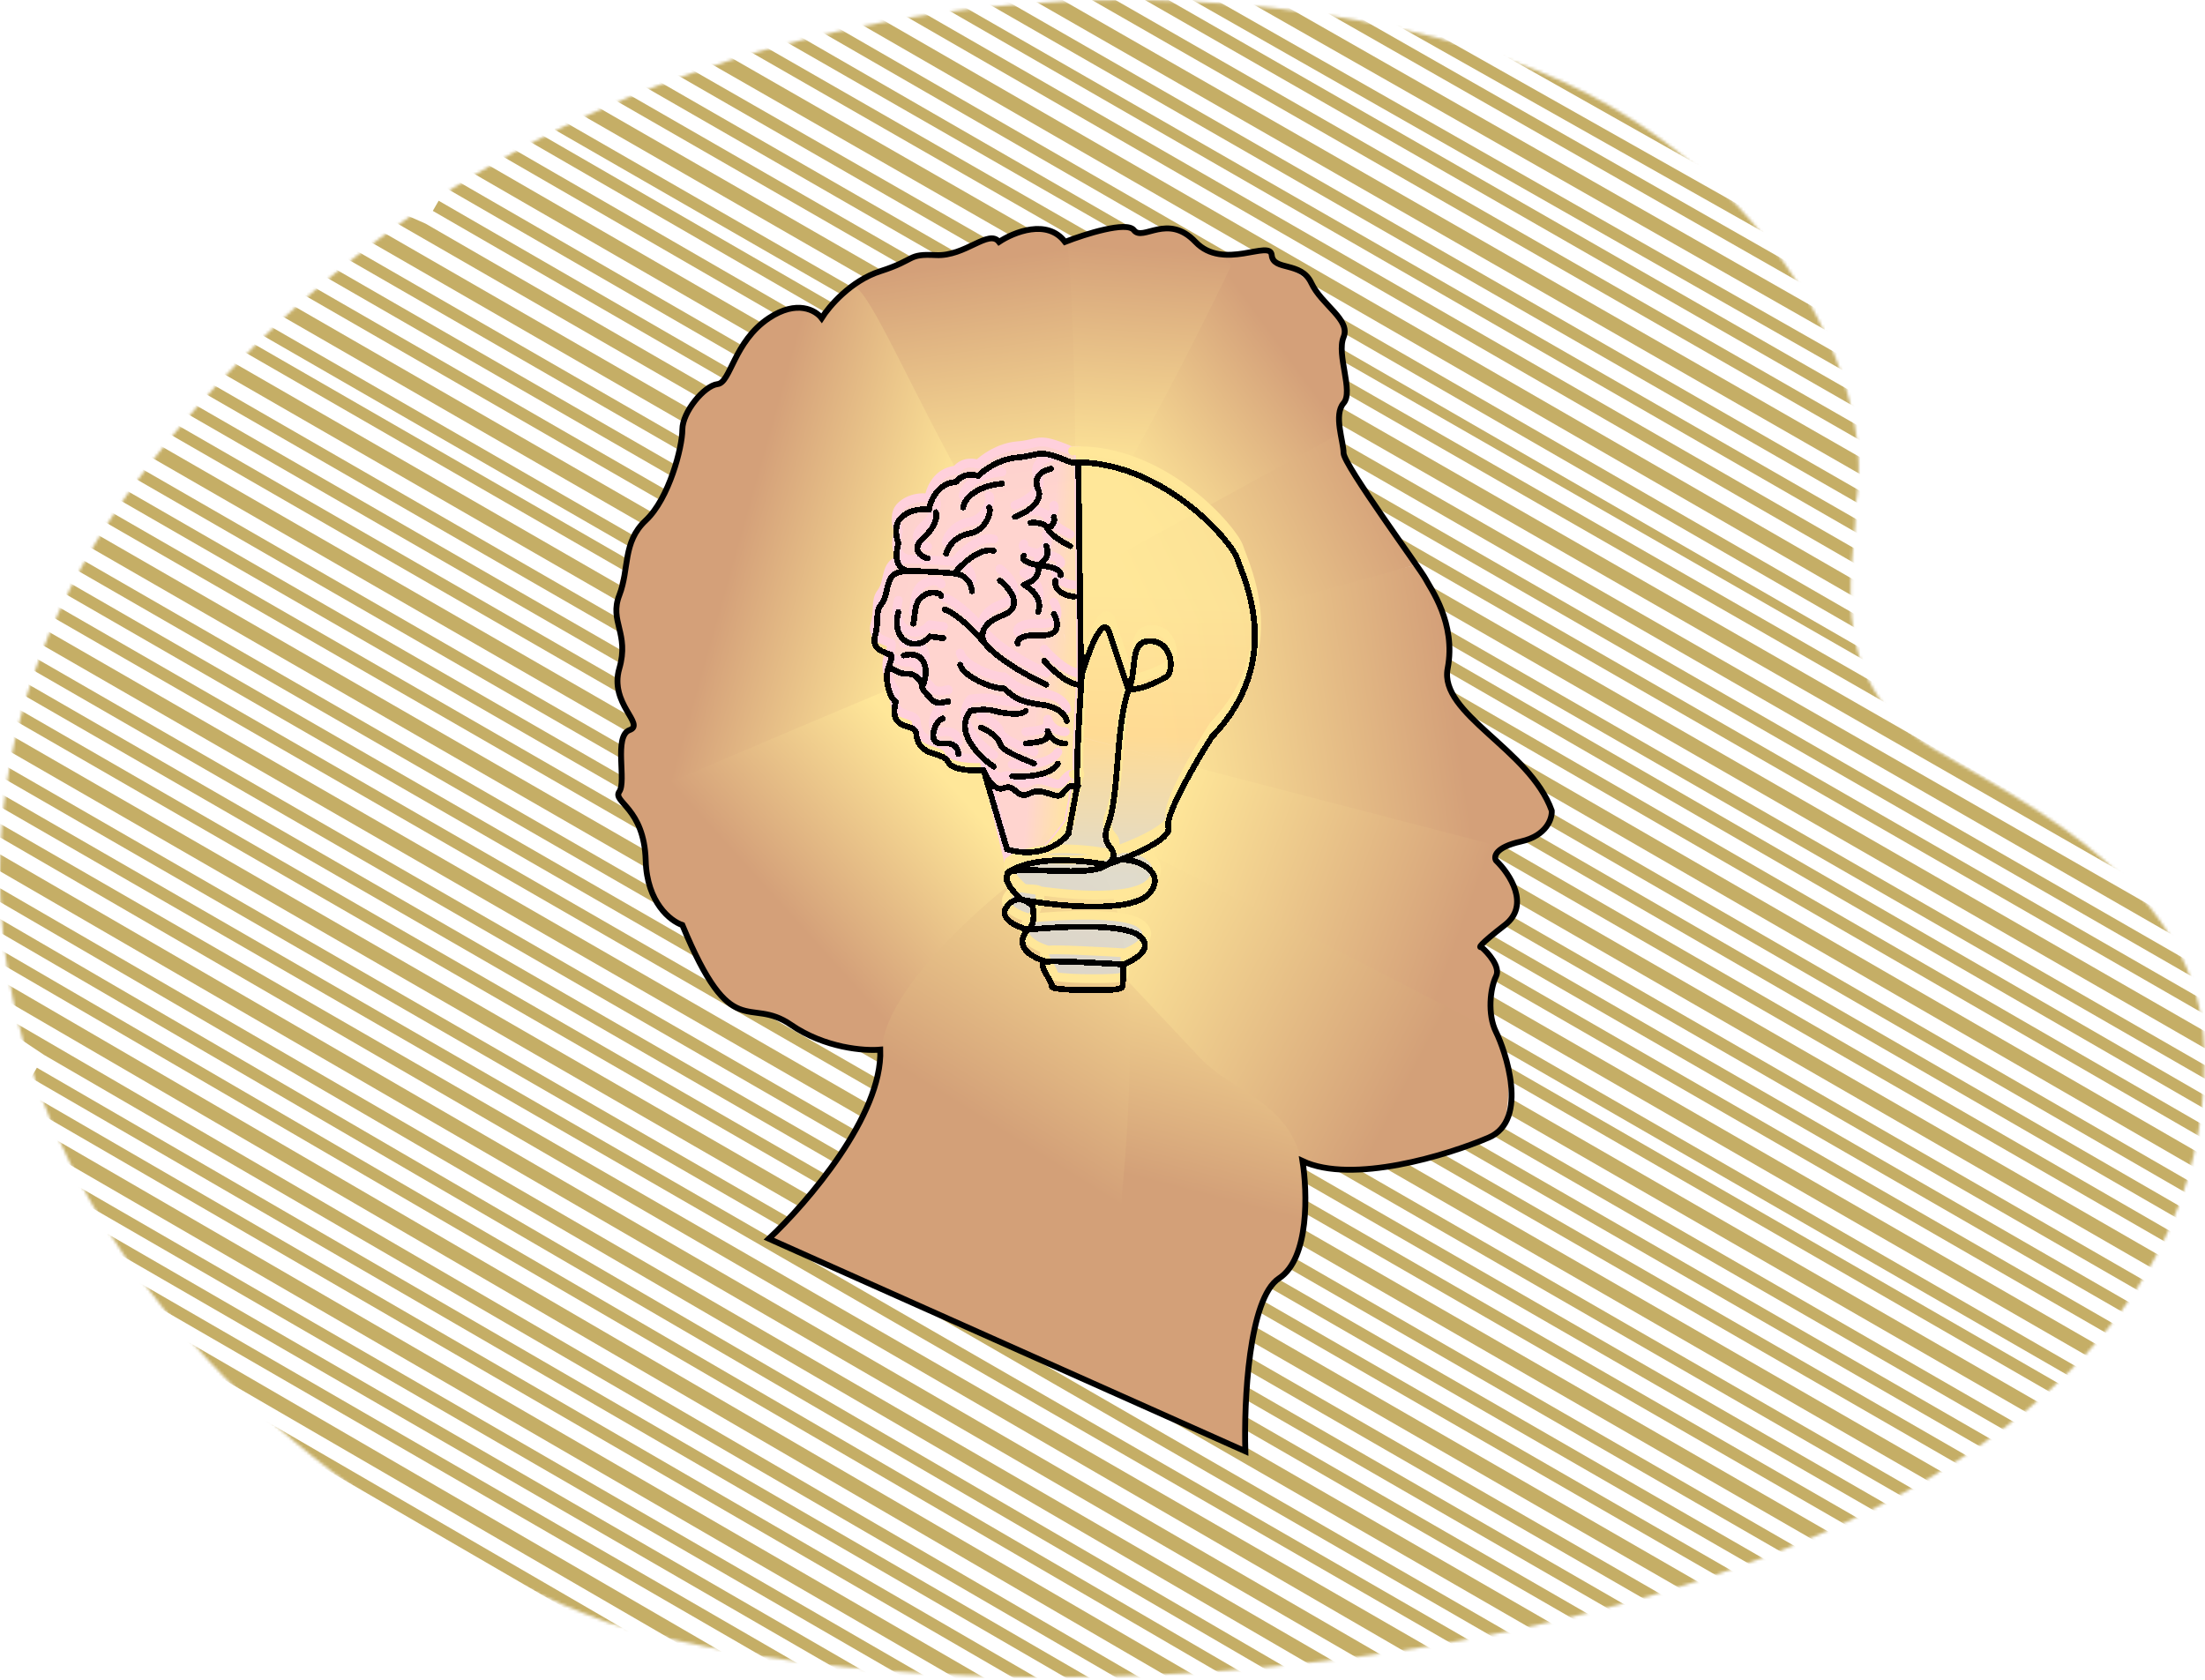 <svg width="752" height="573" viewBox="0 0 752 573" fill="none" xmlns="http://www.w3.org/2000/svg">
<mask id="mask0_63_409" style="mask-type:alpha" maskUnits="userSpaceOnUse" x="0" y="0" width="752" height="573">
<path d="M542.249 32.416C614.649 70.816 639.916 137.583 632.749 172.417C634.249 187.25 618.75 231.325 660.249 255.916C692.649 275.116 750.648 302.916 751.749 358.416C755.749 560.016 370.513 602.571 207.25 553.416C36.511 489.571 -68.788 311.072 52.011 157.072C203.012 -35.428 451.749 -15.584 542.249 32.416Z" fill="#C5AE66"/>
</mask>
<g mask="url(#mask0_63_409)">
<path d="M719.513 486.54L72.304 113.697L74.301 110.231L721.51 483.074L719.513 486.54Z" fill="#C5AE66"/>
<path d="M668.598 84.952L495.572 -11.604L497.569 -15.07L670.594 81.486L668.598 84.952Z" fill="#C5AE66"/>
<path d="M714.521 495.205L67.312 122.362L69.808 118.03L717.017 490.872L714.521 495.205Z" fill="#C5AE66"/>
<path d="M663.606 93.617L490.581 -2.939L493.077 -7.272L666.102 89.284L663.606 93.617Z" fill="#C5AE66"/>
<path d="M710.029 503.003L62.82 130.161L64.816 126.695L712.026 499.537L710.029 503.003Z" fill="#C5AE66"/>
<path d="M659.113 101.415L443.577 -20.269L445.573 -23.735L661.11 97.949L659.113 101.415Z" fill="#C5AE66"/>
<path d="M705.536 510.802L58.327 137.959L60.324 134.493L707.533 507.336L705.536 510.802Z" fill="#C5AE66"/>
<path d="M654.621 109.214L439.084 -12.471L441.081 -15.937L656.617 105.748L654.621 109.214Z" fill="#C5AE66"/>
<path d="M701.044 518.6L53.835 145.758L55.831 142.292L703.04 515.134L701.044 518.6Z" fill="#C5AE66"/>
<path d="M650.128 117.012L389.603 -31.534L391.6 -35L652.125 113.546L650.128 117.012Z" fill="#C5AE66"/>
<path d="M696.052 527.265L48.843 154.423L51.339 150.09L698.548 522.933L696.052 527.265Z" fill="#C5AE66"/>
<path d="M691.559 151.855L384.611 -22.869L387.107 -27.201L647.632 121.345L691.559 151.855Z" fill="#C5AE66"/>
<path d="M691.559 535.064L44.35 162.221L46.347 158.755L693.556 531.598L691.559 535.064Z" fill="#C5AE66"/>
<path d="M687.067 159.653L380.119 -15.07L382.115 -18.537L689.064 156.187L687.067 159.653Z" fill="#C5AE66"/>
<path d="M687.067 542.862L39.858 170.02L41.854 166.554L689.064 539.396L687.067 542.862Z" fill="#C5AE66"/>
<path d="M682.574 167.452L350.569 -22.869L352.566 -26.335L684.571 163.986L682.574 167.452Z" fill="#C5AE66"/>
<path d="M682.574 550.661L35.365 177.818L37.362 174.352L684.571 547.195L682.574 550.661Z" fill="#C5AE66"/>
<path d="M678.082 175.25L346.077 -15.07L348.073 -18.537L680.078 171.784L678.082 175.25Z" fill="#C5AE66"/>
<path d="M677.583 559.326L30.373 186.483L32.869 182.151L680.078 554.994L677.583 559.326Z" fill="#C5AE66"/>
<path d="M673.09 183.915L341.085 -6.405L343.581 -10.738L675.586 179.583L673.09 183.915Z" fill="#C5AE66"/>
<path d="M673.09 567.125L25.881 194.282L27.878 190.816L675.087 563.659L673.09 567.125Z" fill="#C5AE66"/>
<path d="M668.598 191.714L314.565 -11.604L316.562 -15.07L670.594 188.248L668.598 191.714Z" fill="#C5AE66"/>
<path d="M668.598 574.923L21.388 202.08L23.385 198.614L670.594 571.457L668.598 574.923Z" fill="#C5AE66"/>
<path d="M664.105 199.512L272.527 -25.81L312.069 -7.272L666.102 196.046L664.105 199.512Z" fill="#C5AE66"/>
<path d="M664.105 582.722L16.896 209.879L18.892 206.413L666.102 579.256L664.105 582.722Z" fill="#C5AE66"/>
<path d="M687.566 223.881L268.034 -18.011L270.031 -21.477L661.609 203.845L687.566 223.881Z" fill="#C5AE66"/>
<path d="M659.113 591.387L11.904 218.544L14.4 214.211L661.609 587.054L659.113 591.387Z" fill="#C5AE66"/>
<path d="M682.574 232.546L263.043 -9.346L265.539 -13.679L685.07 228.214L682.574 232.546Z" fill="#C5AE66"/>
<path d="M569.912 550.662L7.411 226.343L9.408 222.877L656.617 595.719L569.912 550.662Z" fill="#C5AE66"/>
<path d="M678.082 240.345L258.55 -1.548L260.547 -5.014L680.078 236.879L678.082 240.345Z" fill="#C5AE66"/>
<path d="M565.419 558.46L2.919 234.141L4.916 230.675L567.416 554.994L565.419 558.46Z" fill="#C5AE66"/>
<path d="M781.411 308.714L254.058 6.251L256.054 2.785L675.586 244.678L781.411 308.714Z" fill="#C5AE66"/>
<path d="M560.927 566.259L-1.574 241.94L0.423 238.474L562.923 562.793L560.927 566.259Z" fill="#C5AE66"/>
<path d="M776.918 316.512L249.565 14.049L251.562 10.583L778.915 313.046L776.918 316.512Z" fill="#C5AE66"/>
<path d="M555.935 574.924L-6.565 250.605L-4.069 246.272L558.431 570.591L555.935 574.924Z" fill="#C5AE66"/>
<path d="M771.926 325.177L212.069 4.345L247.069 18.382L774.422 320.845L771.926 325.177Z" fill="#C5AE66"/>
<path d="M551.442 582.722L-11.058 258.403L-9.061 254.937L553.439 579.256L551.442 582.722Z" fill="#C5AE66"/>
<path d="M797.384 351.365L207.577 12.143L209.573 8.677L769.43 329.51L797.384 351.365Z" fill="#C5AE66"/>
<path d="M546.95 590.521L-15.55 266.202L-13.554 262.736L548.946 587.055L546.95 590.521Z" fill="#C5AE66"/>
<path d="M792.891 359.164L203.084 19.942L205.081 16.476L794.888 355.698L792.891 359.164Z" fill="#C5AE66"/>
<path d="M499.067 574.916L-20.043 274L-18.046 270.534L544.454 594.853L499.067 574.916Z" fill="#C5AE66"/>
<path d="M788.399 366.962L198.591 27.74L200.588 24.274L790.396 363.496L788.399 366.962Z" fill="#C5AE66"/>
<path d="M494.076 583.581L-25.035 282.665L-22.539 278.333L496.572 579.248L494.076 583.581Z" fill="#C5AE66"/>
<path d="M783.407 375.627L193.6 36.405L196.096 32.073L785.903 371.295L783.407 375.627Z" fill="#C5AE66"/>
<path d="M459.068 574.923L-29.527 290.464L-27.531 286.998L491.58 587.913L459.068 574.923Z" fill="#C5AE66"/>
<path d="M778.915 383.426L189.107 44.204L191.104 40.738L780.911 379.96L778.915 383.426Z" fill="#C5AE66"/>
<path d="M454.576 582.722L-34.02 298.262L-32.023 294.796L456.572 579.256L454.576 582.722Z" fill="#C5AE66"/>
<path d="M774.422 391.224L166.072 39.871L168.069 36.405L776.419 387.758L774.422 391.224Z" fill="#C5AE66"/>
<path d="M450.083 590.52L-38.512 306.061L-36.516 302.595L452.08 587.054L450.083 590.52Z" fill="#C5AE66"/>
<path d="M769.93 399.023L161.58 47.67L163.577 44.204L771.926 395.557L769.93 399.023Z" fill="#C5AE66"/>
<path d="M445.091 599.185L-43.504 314.726L-41.008 310.393L447.587 594.853L445.091 599.185Z" fill="#C5AE66"/>
<path d="M764.938 407.688L156.588 56.335L159.084 52.002L767.434 403.356L764.938 407.688Z" fill="#C5AE66"/>
<path d="M440.599 606.984L15.069 359.845L-46 319.058L442.595 603.518L440.599 606.984Z" fill="#C5AE66"/>
<path d="M760.445 415.487L152.096 64.133L154.092 60.667L762.442 412.021L760.445 415.487Z" fill="#C5AE66"/>
<path d="M387.57 586.189L10.576 367.643L12.573 364.177L389.567 582.723L387.57 586.189Z" fill="#C5AE66"/>
<path d="M755.953 423.285L147.603 71.932L149.6 68.466L757.949 419.819L755.953 423.285Z" fill="#C5AE66"/>
<path d="M383.078 593.987L6.084 375.442L8.081 371.976L385.074 590.521L383.078 593.987Z" fill="#C5AE66"/>
<path d="M751.46 431.084L104.251 58.241L145.107 76.264L753.457 427.618L751.46 431.084Z" fill="#C5AE66"/>
<path d="M378.086 602.652L1.092 384.107L3.588 379.774L380.582 598.32L378.086 602.652Z" fill="#C5AE66"/>
<path d="M746.469 439.749L99.259 66.906L101.755 62.574L748.964 435.416L746.469 439.749Z" fill="#C5AE66"/>
<path d="M326.574 582.721L-3.4 391.905L-1.404 388.439L328.57 579.255L326.574 582.721Z" fill="#C5AE66"/>
<path d="M741.976 447.547L94.767 74.704L96.763 71.239L743.973 444.081L741.976 447.547Z" fill="#C5AE66"/>
<path d="M322.081 590.519L-7.893 399.704L-5.896 396.238L324.078 587.053L322.081 590.519Z" fill="#C5AE66"/>
<path d="M737.483 455.346L90.274 82.503L92.271 79.037L739.48 451.88L737.483 455.346Z" fill="#C5AE66"/>
<path d="M317.588 598.318L-12.385 407.502L-10.389 404.036L319.585 594.852L317.588 598.318Z" fill="#C5AE66"/>
<path d="M732.991 463.144L85.782 90.302L87.778 86.836L734.988 459.678L732.991 463.144Z" fill="#C5AE66"/>
<path d="M248.565 570.584L-17.377 416.167L-14.881 411.835L251.061 566.251L248.565 570.584Z" fill="#C5AE66"/>
<path d="M727.999 471.809L80.79 98.967L83.286 94.634L730.495 467.477L727.999 471.809Z" fill="#C5AE66"/>
<path d="M244.073 578.382L-21.87 423.966L-19.873 420.5L246.069 574.916L244.073 578.382Z" fill="#C5AE66"/>
<path d="M723.506 479.608L76.297 106.765L78.294 103.299L725.503 476.142L723.506 479.608Z" fill="#C5AE66"/>
</g>
<path d="M300.214 358.013C301.014 380.413 275.214 410.346 262.213 422.513L424.714 495.013C424.214 478.179 425.814 442.813 436.214 436.013C446.614 429.213 445.881 406.513 444.214 396.013C461.214 404.013 493.714 394.013 507.714 388.013C521.714 382.013 513.214 358.013 510.214 352.013C507.214 346.013 508.214 337.013 510.214 333.013C511.814 329.813 507.547 325.013 505.214 323.013C504.214 323.346 504.414 322.313 513.214 315.513C522.014 308.713 514.881 298.013 510.214 293.513C509.381 292.179 509.914 289.013 518.714 287.013C527.514 285.013 529.381 279.179 529.214 276.513C521.714 255.513 490.714 243.513 493.714 228.013C496.714 212.513 487.714 200.513 486.214 197.513C484.714 194.513 458.214 158.513 458.214 154.513C458.214 150.513 454.714 141.513 458.214 137.513C461.714 133.513 455.714 121.013 458.214 115.013C460.714 109.013 450.714 104.013 447.214 96.513C443.714 89.013 434.214 92.513 433.714 87.013C433.214 81.513 417.214 92.513 407.714 82.513C398.214 72.513 389.714 82.513 386.714 78.513C384.314 75.313 370.047 79.846 363.214 82.513C357.214 74.513 345.714 79.179 340.714 82.513C337.214 78.013 329.214 87.513 319.214 87.013C309.214 86.513 312.714 88.513 300.214 92.513C290.213 95.713 282.714 104.513 280.214 108.513C278.214 105.846 271.814 102.113 262.213 108.513C250.213 116.513 249.214 130.513 244.714 131.013C240.214 131.513 232.713 140.513 232.713 146.513C232.713 152.513 228.214 170.013 220.213 177.513C212.213 185.013 214.714 194.013 211.213 203.013C207.713 212.013 214.714 216.013 211.213 228.013C207.713 240.013 220.213 247.013 214.714 249.013C209.214 251.013 213.713 266.513 211.213 270.013C208.713 273.513 219.713 275.513 220.213 293.513C220.613 307.913 228.713 314.179 232.713 315.513C249.713 356.513 255.213 339.513 269.713 349.513C281.313 357.513 294.88 358.513 300.214 358.013Z" fill="url(#paint0_linear_63_409)"/>
<path d="M363.702 249.912L364.702 223.412C403.035 213.245 480.202 192.912 482.202 192.912C484.702 192.912 493.702 211.736 493.702 216.912C493.702 218.609 494.702 227.403 493.702 231.736C495.202 235.56 494.185 237.06 512.185 254.736C534.527 276.676 529.685 277.736 528.185 280.736C526.657 283.793 515.202 288.245 508.702 289.412L363.702 249.912Z" fill="url(#paint1_linear_63_409)"/>
<path d="M364.206 165.415L365.707 198.914C400.366 179.637 455.262 149.8 456.702 148.412C457.596 147.551 456.702 139.235 459.185 133.235C458.962 125.409 456.702 117.235 459.185 112.735C453.363 104.003 446.185 92.735 436.185 90.235C434.086 88.944 433.685 85.735 429.685 85.735C425.685 85.735 421.827 85.909 417.185 87.235L364.206 165.415Z" fill="url(#paint2_linear_63_409)"/>
<path d="M384.185 335.735L359.685 270.735C398.018 260.568 506.404 344.89 507.702 346.411C509.685 348.735 510.725 355.235 512.702 360.411C515.882 368.735 514.196 383.852 511.185 385.735C496.363 393.186 462.399 404.576 441.185 395.235L384.185 335.735Z" fill="url(#paint3_linear_63_409)"/>
<path d="M385.015 335.025L409.013 360.524C423.93 376.63 451.688 375.736 443.686 422.735C441.472 435.735 436.478 432.202 430.685 442.735C425.185 452.735 424.307 492.207 423.685 494.235L363.265 467.524L385.015 335.025Z" fill="url(#paint4_linear_63_409)"/>
<path d="M362.202 275.912V249.912L511.684 288.735L509.702 292.235C511.684 297.235 518.56 302.735 516.685 310.235C515.685 314.235 508.185 318.902 504.685 322.235C506.852 322.735 512.102 327.135 509.702 332.735C507.302 338.335 508.702 347.069 509.702 351.735L362.202 275.912Z" fill="url(#paint5_linear_63_409)"/>
<path d="M363.202 199.412V225.412L482.685 192.735C484.852 192.235 465.602 170.012 463.202 164.412C460.802 158.812 456.185 152.402 457.185 147.735L363.202 199.412Z" fill="url(#paint6_linear_63_409)"/>
<path d="M361.685 83.735L363.703 192.911C386.298 160.318 419.023 92.792 419.703 90.911C420.553 88.56 407.639 83.814 406.703 81.911C404.048 76.511 396.685 77.735 389.185 79.735C385.185 76.235 371.685 77.235 361.685 83.735Z" fill="url(#paint7_linear_63_409)"/>
<path d="M288.687 98.235L318.186 155.735L338.186 188.735L363.686 217.235C369.58 178.017 365.286 83.111 363.686 81.911C361.621 80.362 352.187 75.735 342.687 81.911C336.152 82.16 335.029 81.325 334.187 81.911C329.02 85.505 323.187 86.735 312.687 87.735C303.687 91.735 294.469 94.105 288.687 98.235Z" fill="url(#paint8_linear_63_409)"/>
<path d="M300.685 241.236L362.686 210.236C330.804 186.65 296.185 90.236 290.185 98.236C284.186 106.236 285.685 101.736 280.685 108.236C279.685 109.537 267.185 91.736 246.703 130.413C232.185 136.236 232.685 142.236 232.685 150.236C229.185 171.736 217.168 177.961 216.185 182.236C211.703 201.736 211.818 191.931 210.185 207.236C211.948 214.5 212.185 217.386 212.185 224.236C210.185 232.736 212.185 238.236 216.185 247.736C215.165 248.501 212.869 251.819 212.185 255.736C211.471 259.823 212.387 264.562 212.185 267.736C211.79 273.951 211.185 272.236 214.185 275.236L300.685 241.236Z" fill="url(#paint9_linear_63_409)"/>
<path d="M303.685 355.735L363.186 279.736L365.686 229.236L361.33 210.736C321.327 227.733 213.366 272.261 213.687 274.235C213.907 275.593 221.187 284.235 220.046 294.235C223.187 307.735 226.687 313.235 233.187 314.735C241.908 336.988 247.187 342.735 257.187 345.235C262.542 346.574 266.687 348.235 271.134 349.235C280.187 355.735 282.188 355.735 285.687 355.735C291.501 355.735 291.187 361.735 303.685 355.735Z" fill="url(#paint10_linear_63_409)"/>
<path d="M317.683 446.735C312.185 444.235 270.185 426.735 263.185 422.235C263.185 422.235 298.185 388.235 300.685 357.735C302.61 334.256 343.684 302.235 343.684 302.235L364.185 273.235L371.802 291.155C398.749 320.252 376.961 449.166 377.898 450.933C379.07 453.142 378.52 471.707 377.898 473.735L317.683 446.735Z" fill="url(#paint11_linear_63_409)"/>
<g filter="url(#filter0_f_63_409)">
<path d="M364.346 280.517C360.78 284.771 354.159 296.587 343.972 293.751L335.438 258.707C331.95 258.977 324.65 258.788 323.348 255.868C321.72 252.218 313.171 254.55 312.472 246.236C312.13 242.181 302.914 245.932 305.472 235.387C303.301 233.836 301.445 227.305 303.119 223.327C304.793 219.348 303.817 218.894 303.119 219.164C301.802 218.353 296.972 217.736 298.471 212.675C299.776 208.27 298.397 204.942 300.471 202.236C303.972 197.669 300.794 190.939 309.629 190.736C307.382 190.128 304.514 188.536 306.374 181.236C305.909 180.087 304.972 176.236 306.374 173.736C307.28 172.122 310.972 169.077 316.837 169.888C317.224 166.914 319.627 160.844 326.136 160.357C326.911 159.141 329.484 157.032 333.576 158.329C335.436 156.437 340.737 152.53 347.061 152.043C354.966 151.435 353.339 148.666 365.196 153.701C366.054 153.668 366.907 153.658 367.754 153.67L368.712 229.506C367.925 241.842 366.843 261.744 367.521 263.371C367.846 264.151 367.68 264.468 367.306 264.534L364.346 280.517Z" fill="url(#paint12_linear_63_409)" fill-opacity="0.8"/>
<path d="M368.93 226.162C368.861 227.191 368.788 228.313 368.712 229.506M335.438 258.707L343.972 293.751C354.159 296.587 360.78 284.771 364.346 280.517L367.521 263.371M335.438 258.707C331.95 258.977 324.65 258.788 323.348 255.868C321.72 252.218 313.171 254.55 312.472 246.236C312.13 242.181 302.914 245.932 305.472 235.387C303.301 233.836 301.445 227.305 303.119 223.327M335.438 258.707C336.445 261.275 339.249 266.088 342.411 264.79C346.364 263.168 346.829 269.049 351.246 266.615C355.664 264.182 360.466 269.251 362.406 266.615C363.958 264.506 365.068 263.979 365.429 263.979C366.436 264.52 368.265 265.155 367.521 263.371M303.119 223.327C304.793 219.348 303.817 218.894 303.119 219.164C301.802 218.353 296.972 217.736 298.471 212.675C299.776 208.27 298.397 204.942 300.471 202.236C303.972 197.669 300.794 190.939 309.629 190.736M303.119 223.327C304.204 224.237 307.025 226.018 309.629 225.856C312.884 225.653 314.744 229.506 314.512 230.317M309.629 190.736C307.382 190.128 304.514 188.536 306.374 181.236C305.909 180.087 304.972 176.236 306.374 173.736C307.28 172.122 310.972 169.077 316.837 169.888C317.224 166.914 319.627 160.844 326.136 160.357C326.911 159.141 329.484 157.032 333.576 158.329C335.436 156.437 340.737 152.53 347.061 152.043C354.966 151.435 353.339 148.666 365.196 153.701C366.054 153.668 366.907 153.658 367.754 153.67L368.712 229.506M309.629 190.736C312.032 190.736 320.789 191.099 325.439 191.586M367.521 263.371C366.843 261.744 367.925 241.842 368.712 229.506M352.641 256.476C351.944 255.868 341.714 252.623 341.016 249.582C340.458 247.148 336.444 244.918 334.506 244.106M345.201 260.735C349.386 261.073 358.361 260.694 360.779 256.476M349.851 249.582C356.594 248.973 357.524 248.365 357.291 245.323C357.679 246.743 359.43 249.582 363.336 249.582M338.924 257.49C333.886 254.11 325.253 245.567 331.019 238.429C332.724 238.158 336.692 237.78 338.924 238.429C341.714 239.24 348.456 240.254 349.851 238.429M326.834 253.232C326.911 251.812 325.95 249.095 321.487 249.582C315.907 250.19 318.697 241.876 321.487 241.065M323.348 235.387C324.044 234.373 319.394 237.617 317.069 233.765C316.139 232.886 314.326 230.966 314.512 230.317M363.801 241.876C363.569 240.389 361.569 237.212 355.431 236.401C347.759 235.387 346.364 234.279 342.411 230.831C338.924 231.102 328.588 226.954 327.472 222.736M314.512 230.317C315.287 228.763 316.465 224.883 314.977 221.8C313.489 218.718 309.862 219.029 308.234 219.57M306.374 204.767C305.676 207.132 305.211 212.432 308.932 214.703C312.653 216.974 315.907 214.568 317.069 213.081L321.775 213.689M311.472 208.736C312.169 206.371 311.536 201.765 314.512 199.494C317.488 197.223 320.972 198.29 320.972 199.236M356.826 229.506C351.866 227.276 340.737 221.354 335.901 215.514M335.901 215.514C329.856 208.214 323.579 203.956 322.184 203.956M335.901 215.514C334.584 213.554 333.902 208.903 341.714 205.983C349.526 203.063 344.504 196.791 341.016 194.019M347.061 215.514C346.751 214.433 347.898 212.351 354.966 212.675C362.034 213 360.856 207.944 359.384 205.375M356.129 221.395C358.705 224.369 364.829 230.155 368.712 229.506M366.126 199.494C363.879 199.292 359.477 197.913 359.849 194.019M364.964 182.258C362.794 181.176 358.221 178.486 357.291 176.377M357.291 176.377C356.361 174.268 353.029 174.147 351.479 174.349M357.291 176.377C358.299 175.836 360.128 174.268 359.384 172.321M361.709 192.194C362.019 191.315 360.918 189.396 354.036 188.747M354.036 188.747C351.866 188.409 347.852 187.287 349.154 185.502M354.036 188.747C355.586 188.003 358.314 185.665 356.826 182.258M354.036 189.152C354.501 190.572 354.176 193.816 349.154 195.439C351.479 196.588 355.71 200.062 354.036 204.767M331.484 197.669C331.406 195.844 330.089 192.072 325.439 191.586M325.439 191.586C327.996 188.476 334.274 182.582 338.924 183.88M322.649 184.894C323.114 183.001 325.346 178.973 330.554 177.999C337.064 176.783 338.226 169.483 337.296 169.077M316.372 186.46C314.047 185.803 310.513 183.475 314.977 179.419C319.441 175.363 319.627 171.916 319.162 170.699M328.461 169.077C328.771 166.779 331.856 161.939 341.714 160.966M346.131 172.321C349.619 171.037 356.082 167.333 354.036 162.791C351.99 158.248 356.129 156.302 358.454 155.896" stroke="#FFD0DC" stroke-width="3" stroke-linecap="round" stroke-linejoin="round"/>
</g>
<g filter="url(#filter1_f_63_409)">
<path d="M383.788 325.017C383.278 333.052 384.297 333.052 381.241 333.525C378.185 333.997 358.829 333.997 359.338 332.579C359.848 331.161 353.736 324.544 357.301 324.072C346.706 320.668 348.812 315.406 351.189 313.201C347.454 312.255 340.798 309.325 344.058 305.166C345.728 303.035 347.558 302.632 349.152 302.98C346.605 300.872 342.122 296.091 344.567 293.822C345.561 292.9 348.873 292.777 353.082 292.869C354.638 292.064 356.066 290.966 357.369 289.741C360.678 286.628 363.182 282.687 364.942 280.588L367.902 264.605L368.117 263.442C367.439 261.815 368.521 241.913 369.308 229.577L368.349 153.741C397.86 154.157 420.568 180.799 422.499 186.531C425.046 194.093 438.798 221.507 413.84 247.502C408.407 256.01 397.846 274.065 399.068 278.225C400.079 281.663 390.252 286.415 382.595 289.383C389.388 288.834 398.547 294.119 392.447 300.912C387.162 306.797 367.532 305.655 354.632 303.851C355.142 305.899 353.634 311.688 351.189 313.201C361.376 312.098 383.177 310.932 388.882 315.091C394.587 319.251 387.863 323.441 383.788 325.017Z" fill="url(#paint13_linear_63_409)" fill-opacity="0.8"/>
<path d="M383.788 325.017C383.278 333.052 384.297 333.052 381.241 333.525C378.185 333.997 358.829 333.997 359.338 332.579C359.848 331.161 353.736 324.544 357.301 324.072M383.788 325.017C376.147 324.544 360.154 323.693 357.301 324.072M383.788 325.017C387.863 323.441 394.587 319.251 388.882 315.091C383.177 310.932 361.376 312.098 351.189 313.201M357.301 324.072C346.706 320.668 348.812 315.406 351.189 313.201M351.189 313.201C347.454 312.255 340.798 309.325 344.058 305.166C345.728 303.035 347.558 302.632 349.152 302.98M351.189 313.201C353.634 311.688 355.142 305.899 354.632 303.851C353.887 303.006 350.669 303.31 349.152 302.98M349.152 302.98C346.605 300.872 342.122 296.091 344.567 293.822M349.152 302.98C361.037 305.126 386.335 307.718 392.447 300.912C400.087 292.404 383.788 286.26 378.185 290.986M344.567 293.822C347.624 290.986 372.582 295.713 378.185 290.986M344.567 293.822C354.755 296.658 361.376 284.842 364.942 280.588L368.117 263.442M378.185 290.986C377.676 290.986 354.755 286.26 344.058 293.822M378.185 290.986C380.732 289.411 380.894 286.863 379.277 285.139C377.184 282.909 377.521 279.867 378.185 278.225C382.649 267.179 380.743 244.721 385.606 230.902C388.396 225.427 385.693 215.224 392.064 214.774C400.667 214.166 401.132 225.116 398.342 226.941C395.552 228.766 386.252 232.821 385.089 230.388L378.694 211.109C376.249 206.193 371.563 219.144 369.526 226.233C369.457 227.262 369.384 228.384 369.308 229.577M378.185 290.986C385.656 288.465 400.291 282.384 399.068 278.225C397.846 274.065 408.407 256.01 413.84 247.502C438.798 221.507 425.046 194.093 422.499 186.531C420.568 180.799 397.86 154.157 368.349 153.741M365.792 153.771C366.65 153.739 367.502 153.729 368.349 153.741M366.024 264.05C367.032 264.591 368.861 265.226 368.117 263.442M368.117 263.442C367.439 261.815 368.521 241.913 369.308 229.577M369.308 229.577L368.349 153.741" stroke="#FFE799" stroke-width="3" stroke-linecap="round" stroke-linejoin="round"/>
</g>
<g filter="url(#filter2_d_63_409)">
<path d="M383.192 324.946C382.683 332.981 383.701 332.981 380.645 333.454C377.589 333.926 358.233 333.926 358.743 332.508C359.252 331.09 353.14 324.473 356.705 324.001M383.192 324.946C375.552 324.473 359.558 323.623 356.705 324.001M383.192 324.946C387.267 323.37 393.991 319.18 388.286 315.02C382.581 310.861 360.781 312.027 350.594 313.13M356.705 324.001C346.11 320.598 348.216 315.335 350.594 313.13M350.594 313.13C346.858 312.184 340.202 309.254 343.462 305.095C345.132 302.964 346.962 302.562 348.556 302.909M350.594 313.13C353.039 311.617 352.631 307.143 352.121 305.095C351.376 304.249 350.073 303.239 348.556 302.909M348.556 302.909C346.009 300.801 341.527 296.02 343.972 293.751C347.028 290.915 371.987 295.642 377.589 290.915M348.556 302.909C360.441 305.055 385.739 307.647 391.851 300.841C399.492 292.333 383.192 286.189 377.589 290.915M377.589 290.915C377.08 290.915 354.159 286.189 343.462 293.751M377.589 290.915C380.136 289.34 380.298 286.792 378.681 285.069C376.589 282.838 376.926 279.796 377.589 278.154C382.053 267.108 380.147 244.65 385.011 230.831C387.801 225.356 385.097 215.154 391.469 214.703C400.071 214.095 400.536 225.045 397.746 226.87C394.956 228.695 385.656 232.751 384.494 230.317L378.099 211.038C375.654 206.122 370.968 219.073 368.93 226.162C368.862 227.191 368.788 228.313 368.712 229.506M377.589 290.915C385.06 288.394 399.695 282.313 398.473 278.154C397.25 273.994 407.811 255.939 413.244 247.432C438.202 221.436 424.45 194.022 421.903 186.46C419.973 180.728 397.265 154.086 367.754 153.67M335.438 258.707L343.462 285.716C353.65 288.552 360.781 284.771 364.346 280.517L367.521 263.371M335.438 258.707C331.95 258.977 324.65 258.788 323.348 255.868C321.72 252.218 313.171 254.55 312.472 246.236C312.13 242.181 302.914 245.932 305.472 235.387C303.301 233.836 301.446 227.305 303.12 223.327M335.438 258.707C336.445 261.275 339.249 266.088 342.411 264.79C346.364 263.168 346.829 269.049 351.246 266.615C355.664 264.182 360.466 269.251 362.406 266.615C363.958 264.506 365.068 263.979 365.429 263.979C366.436 264.52 368.265 265.155 367.521 263.371M303.12 223.327C304.794 219.348 303.817 218.894 303.12 219.164C301.802 218.353 296.972 217.736 298.471 212.675C299.776 208.27 298.397 204.942 300.471 202.236C303.972 197.669 300.794 190.939 309.629 190.736M303.12 223.327C304.204 224.237 307.025 226.018 309.629 225.856C312.884 225.653 314.744 229.506 314.512 230.317M309.629 190.736C307.382 190.128 304.514 188.536 306.374 181.236C305.909 180.087 304.972 176.236 306.374 173.736C307.28 172.122 310.972 169.077 316.837 169.888C317.224 166.914 319.627 160.844 326.137 160.357C326.912 159.141 329.485 157.032 333.577 158.329C335.437 156.437 340.737 152.53 347.061 152.043C354.966 151.435 353.339 148.666 365.196 153.701C366.054 153.668 366.907 153.658 367.754 153.67M309.629 190.736C312.032 190.736 320.789 191.099 325.439 191.586M367.521 263.371C366.843 261.744 367.925 241.842 368.712 229.506M352.641 256.476C351.944 255.868 341.714 252.623 341.016 249.582C340.458 247.148 336.444 244.918 334.507 244.106M345.201 260.735C349.386 261.073 358.361 260.694 360.779 256.476M349.851 249.582C356.594 248.973 357.524 248.365 357.291 245.323C357.679 246.743 359.43 249.582 363.336 249.582M338.924 257.49C333.887 254.11 325.253 245.567 331.019 238.429C332.724 238.158 336.692 237.78 338.924 238.429C341.714 239.24 348.456 240.254 349.851 238.429M326.834 253.232C326.912 251.812 325.951 249.095 321.487 249.582C315.907 250.19 318.697 241.876 321.487 241.065M323.348 235.387C324.044 234.373 319.394 237.617 317.069 233.765C316.139 232.886 314.326 230.966 314.512 230.317M363.801 241.876C363.569 240.389 361.569 237.212 355.431 236.401C347.759 235.387 346.364 234.279 342.411 230.831C338.924 231.102 328.588 226.954 327.472 222.736M314.512 230.317C315.287 228.763 316.465 224.883 314.977 221.8C313.489 218.718 309.862 219.029 308.234 219.57M306.374 204.767C305.676 207.132 305.211 212.432 308.932 214.703C312.653 216.974 315.907 214.568 317.069 213.081L321.775 213.689M311.472 208.736C312.169 206.371 311.536 201.765 314.512 199.494C317.488 197.223 320.972 198.29 320.972 199.236M356.826 229.506C351.866 227.276 340.737 221.354 335.902 215.514M335.902 215.514C329.857 208.214 323.579 203.956 322.184 203.956M335.902 215.514C334.584 213.554 333.902 208.903 341.714 205.983C349.526 203.063 344.504 196.791 341.016 194.019M347.061 215.514C346.751 214.433 347.898 212.351 354.966 212.675C362.034 213 360.856 207.944 359.384 205.375M356.129 221.395C358.705 224.369 364.829 230.155 368.712 229.506M368.712 229.506L367.754 153.67M366.126 199.494C363.879 199.292 359.477 197.913 359.849 194.019M364.964 182.258C362.794 181.176 358.221 178.486 357.291 176.377M357.291 176.377C356.361 174.268 353.029 174.147 351.479 174.349M357.291 176.377C358.299 175.836 360.128 174.268 359.384 172.321M361.709 192.194C362.019 191.315 360.918 189.396 354.036 188.747M354.036 188.747C351.866 188.409 347.852 187.287 349.154 185.502M354.036 188.747C355.586 188.003 358.314 185.665 356.826 182.258M354.036 189.152C354.501 190.572 354.176 193.816 349.154 195.439C351.479 196.588 355.71 200.062 354.036 204.767M331.484 197.669C331.407 195.844 330.089 192.072 325.439 191.586M325.439 191.586C327.997 188.476 334.274 182.582 338.924 183.88M322.649 184.894C323.114 183.001 325.346 178.973 330.554 177.999C337.064 176.783 338.226 169.483 337.297 169.077M316.372 186.46C314.047 185.803 310.513 183.475 314.977 179.419C319.441 175.363 319.627 171.916 319.162 170.699M328.462 169.077C328.772 166.779 331.856 161.939 341.714 160.966M346.131 172.321C349.619 171.037 356.082 167.333 354.036 162.791C351.99 158.248 356.129 156.302 358.454 155.896" stroke="black" stroke-width="2" stroke-linecap="round" stroke-linejoin="round" shape-rendering="crispEdges"/>
</g>
<path d="M300.214 358.013C301.014 380.413 275.214 410.346 262.213 422.513L424.714 495.013C424.214 478.179 425.814 442.813 436.214 436.013C446.614 429.213 445.881 406.513 444.214 396.013C461.214 404.013 493.714 394.013 507.714 388.013C521.714 382.013 513.214 358.013 510.214 352.013C507.214 346.013 508.214 337.013 510.214 333.013C511.814 329.813 507.547 325.013 505.214 323.013C504.214 323.346 504.414 322.313 513.214 315.513C522.014 308.713 514.881 298.013 510.214 293.513C509.381 292.179 509.914 289.013 518.714 287.013C527.514 285.013 529.381 279.179 529.214 276.513C521.714 255.513 490.714 243.513 493.714 228.013C496.714 212.513 487.714 200.513 486.214 197.513C484.714 194.513 458.214 158.513 458.214 154.513C458.214 150.513 454.714 141.513 458.214 137.513C461.714 133.513 455.714 121.013 458.214 115.013C460.714 109.013 450.714 104.013 447.214 96.513C443.714 89.013 434.214 92.513 433.714 87.013C433.214 81.513 417.214 92.513 407.714 82.513C398.214 72.513 389.714 82.513 386.714 78.513C384.314 75.313 370.047 79.846 363.214 82.513C357.214 74.513 345.714 79.179 340.714 82.513C337.214 78.013 329.214 87.513 319.214 87.013C309.214 86.513 312.714 88.513 300.214 92.513C290.213 95.713 282.714 104.513 280.214 108.513C278.214 105.846 271.814 102.113 262.213 108.513C250.213 116.513 249.214 130.513 244.714 131.013C240.214 131.513 232.713 140.513 232.713 146.513C232.713 152.513 228.214 170.013 220.213 177.513C212.213 185.013 214.714 194.013 211.213 203.013C207.713 212.013 214.714 216.013 211.213 228.013C207.713 240.013 220.213 247.013 214.714 249.013C209.214 251.013 213.713 266.513 211.213 270.013C208.713 273.513 219.713 275.513 220.213 293.513C220.613 307.913 228.713 314.179 232.713 315.513C249.713 356.513 255.213 339.513 269.713 349.513C281.313 357.513 294.88 358.513 300.214 358.013Z" stroke="black" stroke-width="2"/>
<defs>
<filter id="filter0_f_63_409" x="292.686" y="145.237" width="81.745" height="154.451" filterUnits="userSpaceOnUse" color-interpolation-filters="sRGB">
<feFlood flood-opacity="0" result="BackgroundImageFix"/>
<feBlend mode="normal" in="SourceGraphic" in2="BackgroundImageFix" result="shape"/>
<feGaussianBlur stdDeviation="2" result="effect1_foregroundBlur_63_409"/>
</filter>
<filter id="filter1_f_63_409" x="337.685" y="148.236" width="96.383" height="191.071" filterUnits="userSpaceOnUse" color-interpolation-filters="sRGB">
<feFlood flood-opacity="0" result="BackgroundImageFix"/>
<feBlend mode="normal" in="SourceGraphic" in2="BackgroundImageFix" result="shape"/>
<feGaussianBlur stdDeviation="2" result="effect1_foregroundBlur_63_409"/>
</filter>
<filter id="filter2_d_63_409" x="293.186" y="149.736" width="139.786" height="193" filterUnits="userSpaceOnUse" color-interpolation-filters="sRGB">
<feFlood flood-opacity="0" result="BackgroundImageFix"/>
<feColorMatrix in="SourceAlpha" type="matrix" values="0 0 0 0 0 0 0 0 0 0 0 0 0 0 0 0 0 0 127 0" result="hardAlpha"/>
<feOffset dy="4"/>
<feGaussianBlur stdDeviation="2"/>
<feComposite in2="hardAlpha" operator="out"/>
<feColorMatrix type="matrix" values="0 0 0 0 0 0 0 0 0 0 0 0 0 0 0 0 0 0 0.25 0"/>
<feBlend mode="normal" in2="BackgroundImageFix" result="effect1_dropShadow_63_409"/>
<feBlend mode="normal" in="SourceGraphic" in2="effect1_dropShadow_63_409" result="shape"/>
</filter>
<linearGradient id="paint0_linear_63_409" x1="230.703" y1="251.912" x2="493.703" y2="265.912" gradientUnits="userSpaceOnUse">
<stop stop-color="#BB7C4D"/>
<stop offset="0.361" stop-color="#FDDEE6"/>
<stop offset="0.659" stop-color="#FFF1C4"/>
<stop offset="0.981" stop-color="white"/>
</linearGradient>
<linearGradient id="paint1_linear_63_409" x1="394.684" y1="240.736" x2="493.684" y2="226.236" gradientUnits="userSpaceOnUse">
<stop stop-color="#FFE799"/>
<stop offset="1" stop-color="#D4A079"/>
</linearGradient>
<linearGradient id="paint2_linear_63_409" x1="386.702" y1="172.912" x2="445.702" y2="129.912" gradientUnits="userSpaceOnUse">
<stop stop-color="#FFE799"/>
<stop offset="1" stop-color="#D4A079"/>
</linearGradient>
<linearGradient id="paint3_linear_63_409" x1="382.702" y1="303.911" x2="486.202" y2="357.911" gradientUnits="userSpaceOnUse">
<stop stop-color="#FFE799"/>
<stop offset="1" stop-color="#D3A078"/>
</linearGradient>
<linearGradient id="paint4_linear_63_409" x1="406.268" y1="311.525" x2="383.268" y2="400.525" gradientUnits="userSpaceOnUse">
<stop stop-color="#FFE799"/>
<stop offset="1" stop-color="#D3A078"/>
</linearGradient>
<linearGradient id="paint5_linear_63_409" x1="398.684" y1="274.235" x2="500.684" y2="311.235" gradientUnits="userSpaceOnUse">
<stop stop-color="#FFE799"/>
<stop offset="1" stop-color="#D4A079"/>
</linearGradient>
<linearGradient id="paint6_linear_63_409" x1="386.684" y1="203.235" x2="471.684" y2="163.235" gradientUnits="userSpaceOnUse">
<stop stop-color="#FFE799"/>
<stop offset="1" stop-color="#D4A079"/>
</linearGradient>
<linearGradient id="paint7_linear_63_409" x1="371.703" y1="162.911" x2="377.203" y2="83.911" gradientUnits="userSpaceOnUse">
<stop stop-color="#FFE799"/>
<stop offset="1" stop-color="#D4A079"/>
</linearGradient>
<linearGradient id="paint8_linear_63_409" x1="339.704" y1="172.411" x2="327.704" y2="89.911" gradientUnits="userSpaceOnUse">
<stop stop-color="#FFE799"/>
<stop offset="1" stop-color="#D4A079"/>
</linearGradient>
<linearGradient id="paint9_linear_63_409" x1="315.203" y1="209.913" x2="249.703" y2="191.413" gradientUnits="userSpaceOnUse">
<stop stop-color="#FFE799"/>
<stop offset="1" stop-color="#D4A079"/>
</linearGradient>
<linearGradient id="paint10_linear_63_409" x1="328.686" y1="272.236" x2="276.186" y2="319.736" gradientUnits="userSpaceOnUse">
<stop stop-color="#FFE799"/>
<stop offset="1" stop-color="#D4A079"/>
</linearGradient>
<linearGradient id="paint11_linear_63_409" x1="373.769" y1="288.818" x2="321.098" y2="373.152" gradientUnits="userSpaceOnUse">
<stop stop-color="#FFE799"/>
<stop offset="1" stop-color="#D3A078"/>
</linearGradient>
<linearGradient id="paint12_linear_63_409" x1="371.686" y1="222.236" x2="355.186" y2="220.736" gradientUnits="userSpaceOnUse">
<stop stop-color="#FFE799"/>
<stop offset="1" stop-color="#FFD0DC"/>
</linearGradient>
<linearGradient id="paint13_linear_63_409" x1="386.186" y1="202.736" x2="384.186" y2="298.736" gradientUnits="userSpaceOnUse">
<stop stop-color="#FFE799"/>
<stop offset="0.5" stop-color="#FFD892"/>
<stop offset="1" stop-color="#D8D8D8"/>
</linearGradient>
</defs>
</svg>

